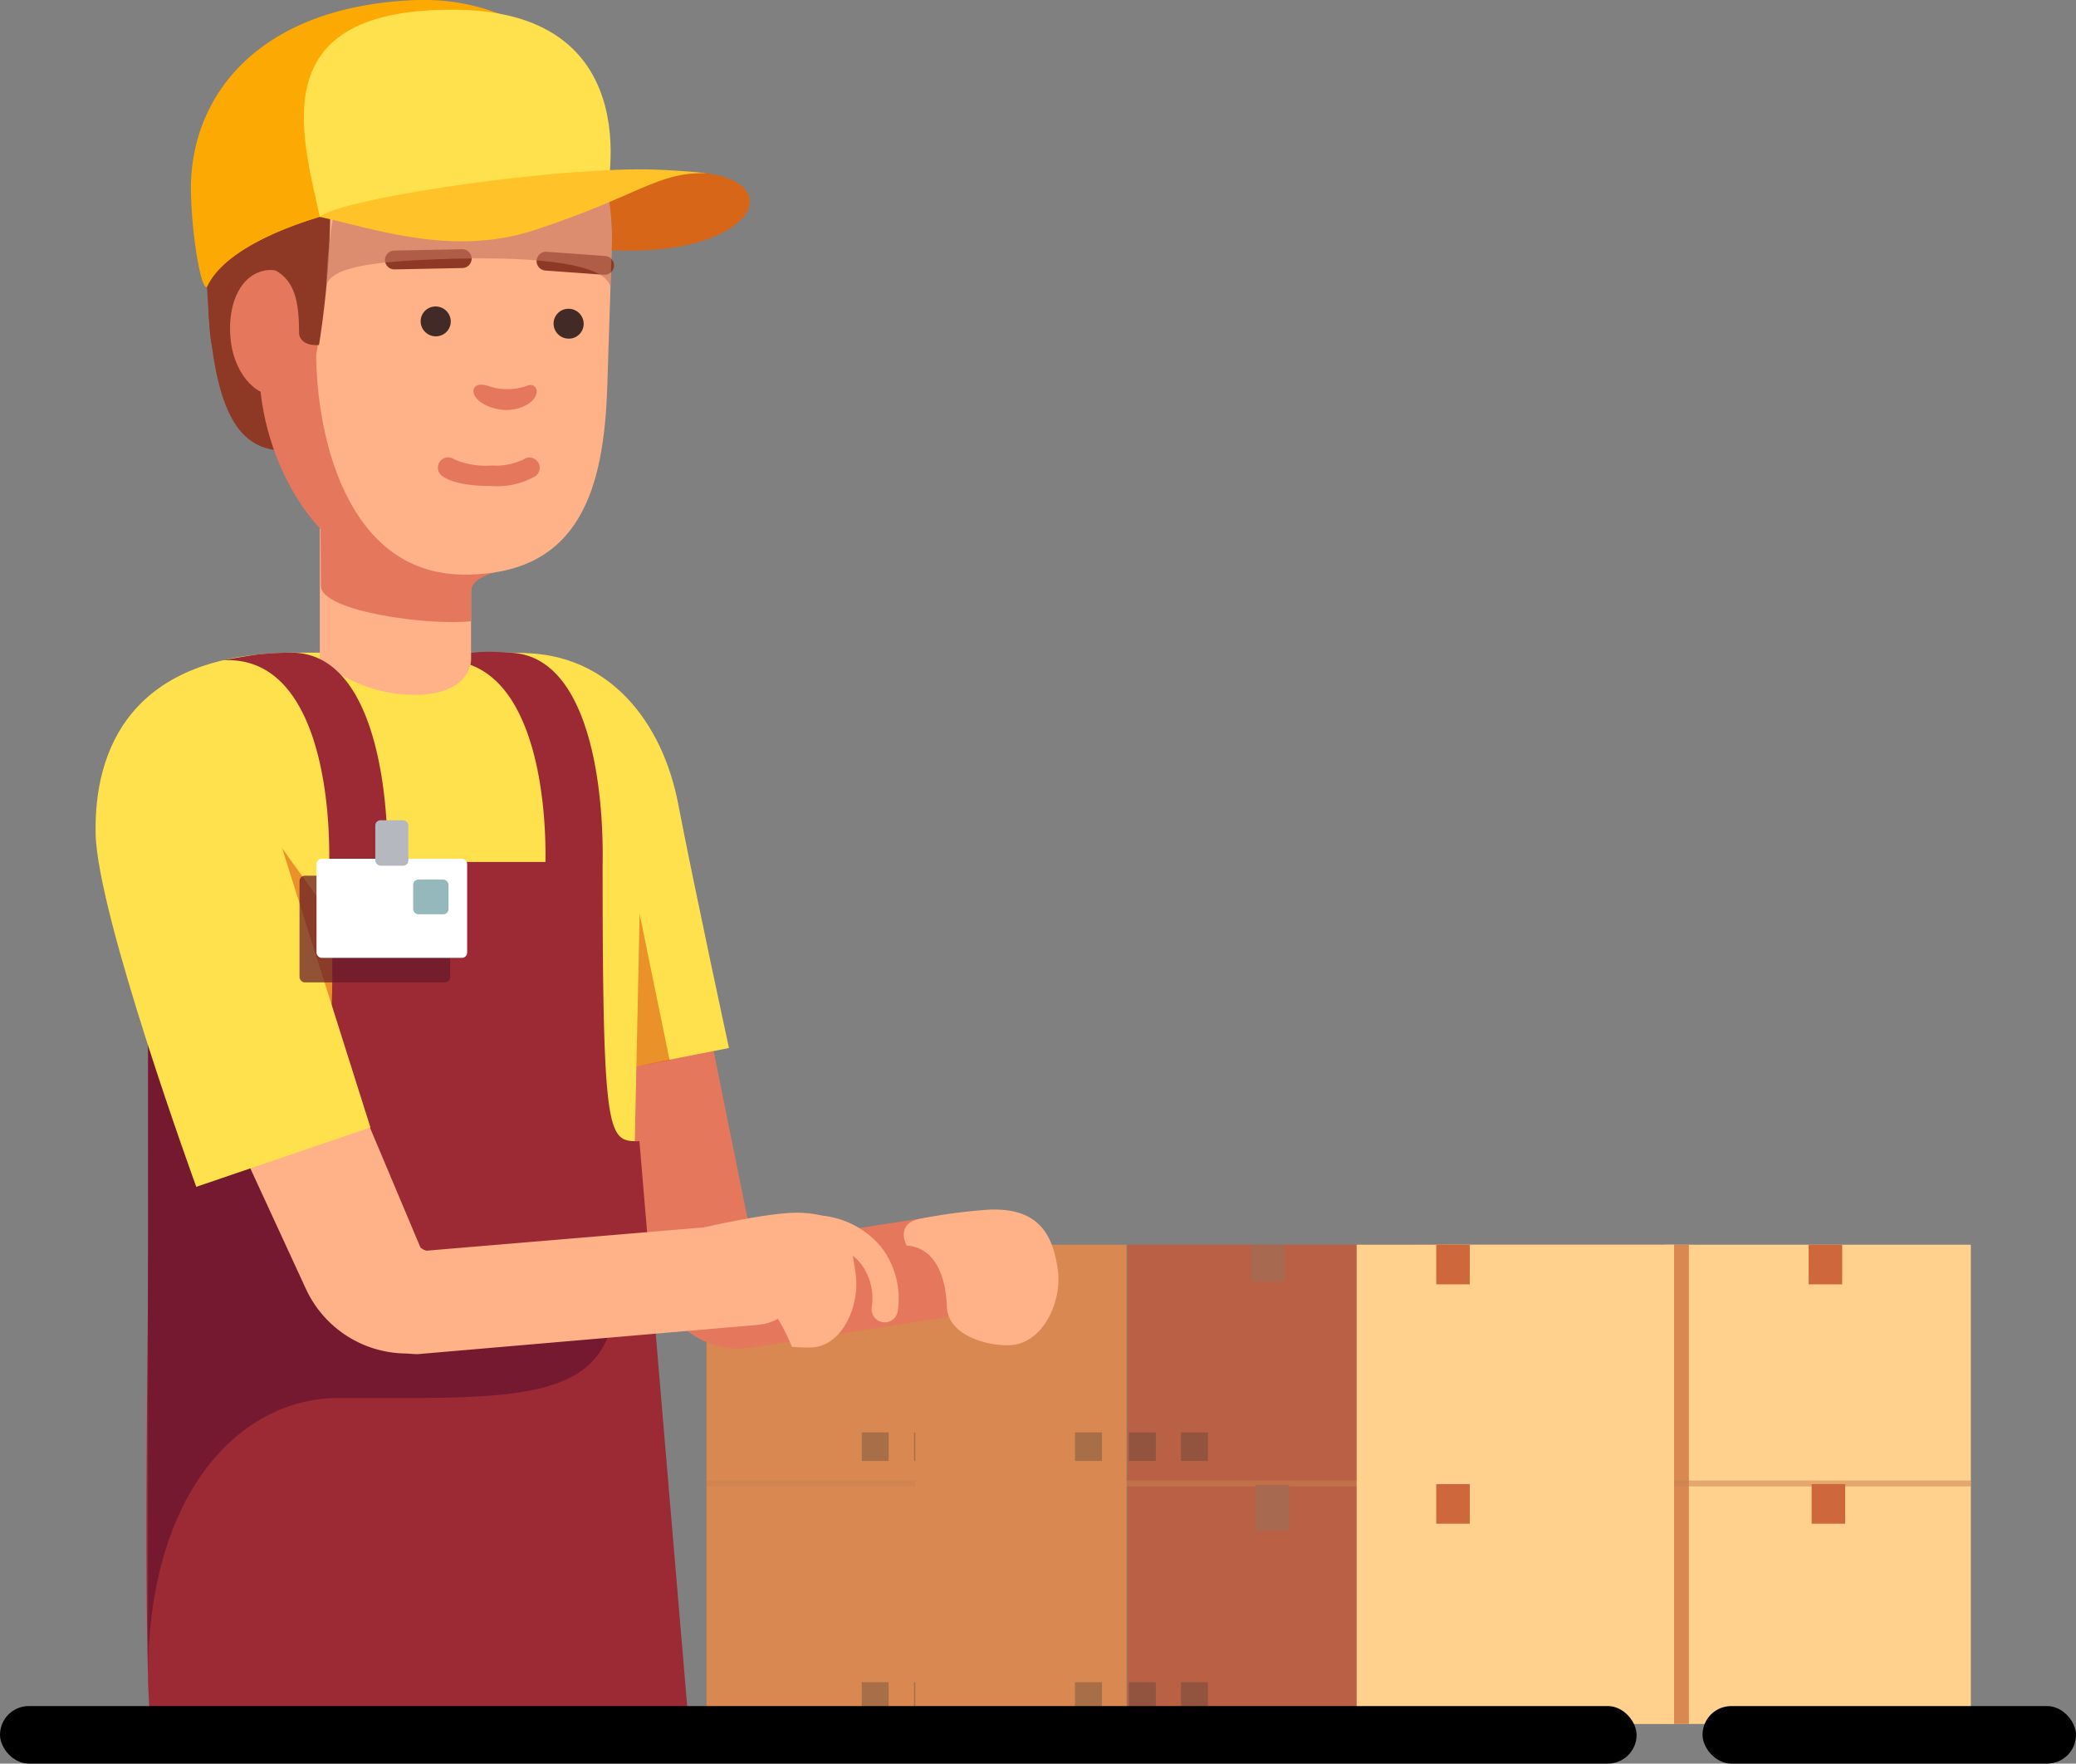 <svg xmlns="http://www.w3.org/2000/svg" width="211.718" height="179.834" viewBox="0 0 211.718 179.834">
  <rect x="0" y="0" width="211.718" height="179.834" fill="#808080" stroke="none"/>
  <g id="Group_1011" data-name="Group 1011" transform="translate(-1304 -3979.032)">
    <g id="Group_986" data-name="Group 986" transform="translate(1376.055 4105.954)">
      <g id="Group_966" data-name="Group 966" transform="translate(72.066 0)">
        <g id="Group_965" data-name="Group 965" transform="translate(0)">
          <rect id="Rectangle_2456" data-name="Rectangle 2456" width="31.222" height="48.87" transform="translate(25.65 0.001)" fill="#ffd18d"/>
          <rect id="Rectangle_2457" data-name="Rectangle 2457" width="27.561" height="48.87" transform="translate(0.556)" fill="#d88850"/>
          <g id="Group_960" data-name="Group 960" transform="translate(0 24.042)">
            <g id="Group_959" data-name="Group 959" opacity="0.5">
              <rect id="Rectangle_2458" data-name="Rectangle 2458" width="56.879" height="0.609" fill="#c9804f"/>
            </g>
          </g>
          <rect id="Rectangle_2459" data-name="Rectangle 2459" width="3.421" height="4.043" transform="translate(40.331 0)" fill="#ce683c"/>
          <rect id="Rectangle_2460" data-name="Rectangle 2460" width="3.198" height="2.909" transform="translate(1.383 19.14)" fill="#c2d8ef" opacity="0.8"/>
          <g id="Group_961" data-name="Group 961" transform="translate(15.506 19.14)" opacity="0.2">
            <rect id="Rectangle_2461" data-name="Rectangle 2461" width="5.336" height="2.909" fill="#333332"/>
          </g>
          <g id="Group_962" data-name="Group 962" transform="translate(21.595 19.14)" opacity="0.2">
            <rect id="Rectangle_2462" data-name="Rectangle 2462" width="2.747" height="2.909" fill="#333332"/>
          </g>
          <g id="Group_963" data-name="Group 963" transform="translate(15.506 44.611)" opacity="0.2">
            <rect id="Rectangle_2463" data-name="Rectangle 2463" width="5.336" height="2.91" fill="#333332"/>
          </g>
          <g id="Group_964" data-name="Group 964" transform="translate(21.595 44.611)" opacity="0.2">
            <rect id="Rectangle_2464" data-name="Rectangle 2464" width="2.747" height="2.91" fill="#333332"/>
          </g>
          <rect id="Rectangle_2465" data-name="Rectangle 2465" width="3.198" height="2.91" transform="translate(1.383 44.775)" fill="#c2d8ef" opacity="0.8"/>
          <rect id="Rectangle_2466" data-name="Rectangle 2466" width="3.421" height="4.043" transform="translate(40.637 24.408)" fill="#ce683c"/>
        </g>
      </g>
      <g id="Group_985" data-name="Group 985" transform="translate(0 0)">
        <g id="Group_975" data-name="Group 975" transform="translate(0)">
          <rect id="Rectangle_2467" data-name="Rectangle 2467" width="32.371" height="48.87" transform="translate(42.898)" fill="#ba6145"/>
          <rect id="Rectangle_2468" data-name="Rectangle 2468" width="21.552" height="48.87" fill="#d88850"/>
          <g id="Group_968" data-name="Group 968" transform="translate(0.053 24.042)">
            <g id="Group_967" data-name="Group 967" opacity="0.5">
              <rect id="Rectangle_2469" data-name="Rectangle 2469" width="75.223" height="0.609" fill="#c9804f"/>
            </g>
          </g>
          <rect id="Rectangle_2470" data-name="Rectangle 2470" width="3.421" height="3.732" transform="translate(55.523)" fill="#a86951"/>
          <g id="Group_969" data-name="Group 969" transform="translate(15.829 19.14)" opacity="0.3">
            <rect id="Rectangle_2471" data-name="Rectangle 2471" width="2.747" height="2.91" fill="#333332"/>
          </g>
          <g id="Group_970" data-name="Group 970" transform="translate(21.165 19.14)" opacity="0.3">
            <rect id="Rectangle_2472" data-name="Rectangle 2472" width="2.747" height="2.91" fill="#333332"/>
          </g>
          <g id="Group_971" data-name="Group 971" transform="translate(26.335 19.14)" opacity="0.3">
            <rect id="Rectangle_2473" data-name="Rectangle 2473" width="2.747" height="2.91" fill="#333332"/>
          </g>
          <g id="Group_972" data-name="Group 972" transform="translate(15.829 44.611)" opacity="0.3">
            <rect id="Rectangle_2474" data-name="Rectangle 2474" width="2.747" height="2.91" fill="#333332"/>
          </g>
          <g id="Group_973" data-name="Group 973" transform="translate(21.165 44.611)" opacity="0.3">
            <rect id="Rectangle_2475" data-name="Rectangle 2475" width="2.747" height="2.91" fill="#333332"/>
          </g>
          <g id="Group_974" data-name="Group 974" transform="translate(26.335 44.611)" opacity="0.3">
            <rect id="Rectangle_2476" data-name="Rectangle 2476" width="2.747" height="2.91" fill="#333332"/>
          </g>
          <rect id="Rectangle_2477" data-name="Rectangle 2477" width="3.421" height="4.669" transform="translate(55.993 24.501)" fill="#a86951"/>
        </g>
        <g id="Group_984" data-name="Group 984" transform="translate(11.665)">
          <rect id="Rectangle_2478" data-name="Rectangle 2478" width="32.372" height="48.87" transform="translate(54.639 0)" fill="#ffd18d"/>
          <rect id="Rectangle_2479" data-name="Rectangle 2479" width="21.552" height="48.87" transform="translate(9.622)" fill="#d88850"/>
          <rect id="Rectangle_2481" data-name="Rectangle 2481" width="3.421" height="4.043" transform="translate(62.753)" fill="#ce683c"/>
          <g id="Group_978" data-name="Group 978" transform="translate(25.914 19.14)" opacity="0.3">
            <rect id="Rectangle_2482" data-name="Rectangle 2482" width="2.747" height="2.91" fill="#333332"/>
          </g>
          <g id="Group_979" data-name="Group 979" transform="translate(31.406 19.14)" opacity="0.3">
            <rect id="Rectangle_2483" data-name="Rectangle 2483" width="2.747" height="2.909" fill="#333332"/>
          </g>
          <g id="Group_980" data-name="Group 980" transform="translate(36.727 19.14)" opacity="0.3">
            <rect id="Rectangle_2484" data-name="Rectangle 2484" width="2.747" height="2.909" fill="#333332"/>
          </g>
          <g id="Group_981" data-name="Group 981" transform="translate(25.914 44.611)" opacity="0.3">
            <rect id="Rectangle_2485" data-name="Rectangle 2485" width="2.747" height="2.91" fill="#333332"/>
          </g>
          <g id="Group_982" data-name="Group 982" transform="translate(31.406 44.611)" opacity="0.3">
            <rect id="Rectangle_2486" data-name="Rectangle 2486" width="2.747" height="2.91" fill="#333332"/>
          </g>
          <g id="Group_983" data-name="Group 983" transform="translate(36.727 44.611)" opacity="0.3">
            <rect id="Rectangle_2487" data-name="Rectangle 2487" width="2.747" height="2.91" fill="#333332"/>
          </g>
          <rect id="Rectangle_2488" data-name="Rectangle 2488" width="3.421" height="4.043" transform="translate(62.753 24.408)" fill="#ce683c"/>
        </g>
      </g>
    </g>
    <g id="Group_1010" data-name="Group 1010">
      <g id="Group_958" data-name="Group 958" transform="translate(1313.746 3979.032)">
        <g id="Group_933" data-name="Group 933" transform="translate(48.724 82.967)">
          <path id="Path_2600" data-name="Path 2600" d="M519.746,221.121a8.549,8.549,0,0,1-8.313-6.766l-8.409-41.577a5.176,5.176,0,0,1,10.147-2.052l8.048,39.79,17.794-2.755a5.176,5.176,0,0,1,1.584,10.231L521,221.025A8.1,8.1,0,0,1,519.746,221.121Z" transform="translate(-502.92 -166.576)" fill="#e5785c"/>
        </g>
        <g id="Group_951" data-name="Group 951" transform="translate(0 0)">
          <g id="Group_950" data-name="Group 950" transform="translate(0)">
            <g id="Group_948" data-name="Group 948" transform="translate(0 2.238)">
              <g id="Group_947" data-name="Group 947">
                <g id="Group_939" data-name="Group 939" transform="translate(39.383 64.359)">
                  <path id="Path_2617" data-name="Path 2617" d="M505.584,196.573l-1.519-8.132c-1.472-7.882-3.477-16.568-4.746-21.612l-2.018-8.022s-5.5-5.452,2.108-5.452c9.01,0,14.414,7.1,16,15.362,1.672,8.693,5.182,24.908,5.182,24.908Z" transform="translate(-495.377 -153.356)" fill="#ffe14e"/>
                  <path id="Path_2618" data-name="Path 2618" d="M513.883,191.922l-5.37-26.16-10.38,28.972Z" transform="translate(-494.72 -150.4)" fill="#d64404" opacity="0.5"/>
                </g>
                <path id="Path_2620" data-name="Path 2620" d="M482.486,153.32h22.663c7.339.061,13.11,6.731,13.11,14.56,0,0-1.379,66.082-1.559,71.1-.019.516-1.3,1.538-1.3,1.538s3.421-2.386-15.791-2.235c-22.59.177-31.619,21.147-31.619,21.147V167.469C467.993,159.64,475.147,153.261,482.486,153.32Z" transform="translate(-462.519 -89.006)" fill="#ffe14e"/>
                <path id="Path_2621" data-name="Path 2621" d="M480.831,169.119l-2.087-.513h-.559l-6.536,4.357-2.179,27.169,3.359,7.818,15.737-6.023.769-21.018Z" transform="translate(-462.167 -85.363)" fill="#d64404" opacity="0.5"/>
                <path id="Path_2622" data-name="Path 2622" d="M518.038,199.034l4.881,57.714H468.046s-.061-1.27-.1-2.049c-.021-.369-.021-.738-.021-1.087-.492-15.646.329-63.149.329-63.149l4.593,2.01v8.038a40.4,40.4,0,0,1,6.315-.431,5.641,5.641,0,0,0,1.8-.287c7.752-2.707,5.435-23.293,5.435-29.24h27.886C514.285,199.034,514.838,199.034,518.038,199.034Z" transform="translate(-462.573 -84.899)" fill="#9b2a35"/>
                <path id="Path_2623" data-name="Path 2623" d="M487.328,221.928c-9.967,0-19.436,9.531-19.436,28.4V184.347l4.922,4.838v8.038a40.4,40.4,0,0,1,6.315-.431,5.641,5.641,0,0,0,1.8-.287c.821,1.538,1.334,2.563,1.334,2.563.5,18.24,33.342,6.075,33.342,11.58C515.609,222.684,505.914,221.928,487.328,221.928Z" transform="translate(-462.543 -81.612)" fill="#751931"/>
                <g id="Group_943" data-name="Group 943" transform="translate(10.721)">
                  <path id="Path_2624" data-name="Path 2624" d="M472.874,125.357c.8,11.122,3.548,14.126,7.894,14.126,3.566,0,6.521-4.922,6.392-6.073s-1.405-7.926-2.428-8.31S472.874,125.357,472.874,125.357Z" transform="translate(-472.077 -95.759)" fill="#8e3925"/>
                  <path id="Path_2625" data-name="Path 2625" d="M483.2,142.737c-.706-1.418-1.14,3.09-1.15,2.55-.182-9.468-8.29-2.418-8.929-12.9-.546-8.938-.623-9.016-.863-13.359-.48-8.63,4.533-17.784,22.976-17.643,10.268.078,12.9,4.065,15.216,9.295,4.312,9.74.831,22.251.831,22.251Z" transform="translate(-472.23 -101.382)" fill="#8e3925"/>
                  <path id="Path_2626" data-name="Path 2626" d="M497.465,157.495s.141,3.643-5.794,3.643a14.626,14.626,0,0,1-9.631-3.642V139.419l15.425-.854Z" transform="translate(-469.893 -92.521)" fill="#ffb287"/>
                  <path id="Path_2627" data-name="Path 2627" d="M497.465,154.2c-4.042.494-15.316-.953-15.316-3.61s-.109-14.437-.109-14.437l15.425.105Z" transform="translate(-469.893 -93.096)" fill="#e5785c"/>
                  <path id="Path_2628" data-name="Path 2628" d="M511.979,137.151c0,3.553-3.1,11.74-5.018,14.19-.82,1.045-1.952,3.419-4.553,4.208-2.366.717-3.767,1.222-3.767,2.5,0,1.387-2.914-1.3-3.908-1.3-11.823,0-17.668-12.736-17.668-21.412l3.643-11.382c0-9.5,6.305-16.327,15.48-16.257s16.563,6.326,16.563,15.825Z" transform="translate(-471.078 -99.877)" fill="#e5785c"/>
                  <path id="Path_2629" data-name="Path 2629" d="M511.879,123.5l-.123,3.773-.328,10.232c-.348,9.966-2.584,19.172-14.681,19.071-12.078-.083-15.318-14.7-14.99-24.176l.573-8.243c0-.348,0-.7.021-1.025.246-12.364,5.27-16.9,14.149-16.9C508.619,106.235,512.207,114.006,511.879,123.5Z" transform="translate(-469.965 -100.225)" fill="#ffb287"/>
                  <g id="Group_940" data-name="Group 940" transform="translate(27.817 36.987)">
                    <path id="Path_2630" data-name="Path 2630" d="M498.029,133.834c1.722,0,3.187-.97,3.112-1.963-.028-.36-.389-.8-1.064-.479a5.774,5.774,0,0,1-2.037.312,5.668,5.668,0,0,1-1.875-.336c-1.095-.329-1.44.1-1.469.463C494.621,132.822,496.307,133.815,498.029,133.834Z" transform="translate(-494.694 -131.251)" fill="#e5785c"/>
                  </g>
                  <path id="Path_2631" data-name="Path 2631" d="M483.626,127.821c.251,3.539-1.549,6.58-4.019,6.791s-4.678-2.488-4.93-6.027,1.127-6.3,3.574-6.734S483.374,124.281,483.626,127.821Z" transform="translate(-471.654 -96.515)" fill="#e5785c"/>
                  <ellipse id="Ellipse_186" data-name="Ellipse 186" cx="1.521" cy="1.538" rx="1.521" ry="1.538" transform="matrix(0.375, -0.927, 0.927, 0.375, 21.972, 31.369)" fill="#422b27"/>
                  <path id="Path_2632" data-name="Path 2632" d="M501.294,126.513a1.545,1.545,0,0,0,1.535,1.535,1.516,1.516,0,0,0,1.535-1.512A1.543,1.543,0,0,0,502.83,125,1.514,1.514,0,0,0,501.294,126.513Z" transform="translate(-465.305 -95.753)" fill="#422b27"/>
                  <g id="Group_941" data-name="Group 941" transform="translate(18.806 23.175)">
                    <path id="Path_2633" data-name="Path 2633" d="M488.375,122.154a.959.959,0,0,1-.019-1.918l6.908-.139a.959.959,0,1,1,.04,1.918l-6.91.139Z" transform="translate(-487.417 -120.097)" fill="#8e3925"/>
                  </g>
                  <g id="Group_942" data-name="Group 942" transform="translate(34.289 23.432)">
                    <path id="Path_2634" data-name="Path 2634" d="M506.831,122.653l-.071,0-5.948-.43a.96.96,0,1,1,.138-1.914l5.949.43a.96.96,0,0,1-.068,1.917Z" transform="translate(-499.921 -120.304)" fill="#8e3925"/>
                  </g>
                  <path id="Path_2635" data-name="Path 2635" d="M479.092,124.021a17.35,17.35,0,0,1,6.164-13.33c-1.81-2.249-2.467-5.611-2.08-5.92a16.972,16.972,0,0,1,18.706-1.014c6.7,3.875,9.763,6.475,8.616,9.224.014.032.03.062.045.094l-.058-.061a6.34,6.34,0,0,1-5.383,4.029c-8.566,0-8.384-5.029-14.767-4.538-2.493.192-6.281,1.774-6.281,8.007a92.47,92.47,0,0,1-1.148,13.812c-2,.129-2.032-1.171-2.032-1.171,0-3.58-.535-5.582-2.812-6.648Z" transform="translate(-470.84 -101.381)" fill="#8e3925"/>
                </g>
                <g id="Group_944" data-name="Group 944" transform="translate(34.924 44.408)">
                  <path id="Path_2636" data-name="Path 2636" d="M497.283,140.16h-.012c-2.4,0-4.1-.342-5.051-1.012a1.048,1.048,0,1,1,1.206-1.714,8.162,8.162,0,0,0,3.846.63,6.416,6.416,0,0,0,3.233-.625,1.047,1.047,0,0,1,1.207,1.711A7.8,7.8,0,0,1,497.283,140.16Z" transform="translate(-491.775 -137.244)" fill="#e5785c"/>
                </g>
                <g id="Group_946" data-name="Group 946" transform="translate(5.317 83.518)">
                  <path id="Path_2644" data-name="Path 2644" d="M534.819,212.568a5.192,5.192,0,0,1-4.72,5.6l-34.639,2.982c-.268.027-1.074-.064-1.355-.064a11.341,11.341,0,0,1-10.138-6.659l-6.552-14.209-2.591-8.649L468.272,176a5.172,5.172,0,0,1,9.535-4.012l7.542,17.907,2.961,2.883,7.368,17.493a1.429,1.429,0,0,0,.615.334l32.922-2.763A5.193,5.193,0,0,1,534.819,212.568Z" transform="translate(-467.866 -168.828)" fill="#ffb287"/>
                </g>
                <path id="Path_2645" data-name="Path 2645" d="M483.913,153.32c-16.842,0-20.494,10.019-20.336,18.439.154,8.289,10.265,36.029,10.265,36.029l17.762-6.058-9.369-29.61Z" transform="translate(-463.572 -89.005)" fill="#ffe14e"/>
              </g>
              <path id="Path_2646" data-name="Path 2646" d="M481.04,153.32c8.041,0,9.916,12.871,9.81,21.333l-2.773,6.152-3.174-6.152c.108-8.462-1.89-21.058-10.844-20.554,0,0,2-.375,3.409-.576A32.323,32.323,0,0,1,481.04,153.32Z" transform="translate(-461.073 -89.005)" fill="#9b2a35"/>
              <path id="Path_2647" data-name="Path 2647" d="M498.235,153.339a19.088,19.088,0,0,0-3.571-.011c-.048.007-.1.016-.152.022V154a2.311,2.311,0,0,1-.073.577c6.255,2.3,7.754,12.752,7.661,20.1l3.447,4.1,2.386-4.1C508.038,166.209,506.276,153.339,498.235,153.339Z" transform="translate(-456.217 -89.024)" fill="#9b2a35"/>
            </g>
            <path id="Path_2648" data-name="Path 2648" d="M511.679,123.5l-.123,3.773c-.532-2.645-8.761-3.194-17.824-2.846-5.414.227-10.974.618-11.158,2.846.246-12.364,4.848-21.038,13.726-21.038C508.42,106.235,512.007,114.006,511.679,123.5Z" transform="translate(-459.044 -97.987)" fill="#c67560" opacity="0.6"/>
            <g id="Group_949" data-name="Group 949" transform="translate(9.719)">
              <path id="Path_2649" data-name="Path 2649" d="M513.418,119.425c-1.339-1.025-2.73-.513-8.919-.513a71.176,71.176,0,0,0-19.931,2.773c-5.829,1.76-10.215,4.261-11.5,7.137-.6.443-1.538-5.253-1.628-9.349-.014-.228-.014-.443-.014-.658a18.9,18.9,0,0,1,.6-4.761c1.767-6.688,7.421-12.392,17.726-14.027a.827.827,0,0,0,.1-.021c1.15-.18,2.356-.3,3.632-.388.451-.027.887-.042,1.324-.042a21.091,21.091,0,0,1,7.11,1.067c.145.05.291.1.43.16a17.651,17.651,0,0,1,10.124,9.6C514.526,115.018,514.36,119.348,513.418,119.425Z" transform="translate(-471.421 -99.574)" fill="#fca903"/>
              <path id="Path_2650" data-name="Path 2650" d="M512.3,113.751c-2.127.1-4.5-.111-6.968-.037a24.08,24.08,0,0,1,.922,8.008h0C521.995,122.51,525.289,113.125,512.3,113.751Z" transform="translate(-463.34 -96.209)" fill="#d86619"/>
              <path id="Path_2651" data-name="Path 2651" d="M472.746,128.587c1.289-2.877,5.675-5.378,11.5-7.139a71.223,71.223,0,0,1,19.931-2.771c6.189,0,7.581-.514,8.918.513.944-.077,1.109-4.408-.942-9.023a17.651,17.651,0,0,0-10.124-9.6c4.476,2.765,4.914,10.021,5.218,12.307.347,2.6-6.929,3.119-18.192,5.891S472.891,125.758,472.746,128.587Z" transform="translate(-471.105 -99.338)" fill="#fca903"/>
            </g>
          </g>
        </g>
        <g id="Group_952" data-name="Group 952" transform="translate(20.801 89.296)" opacity="0.7">
          <rect id="Rectangle_2452" data-name="Rectangle 2452" width="15.363" height="10.879" rx="0.535" fill="#631729"/>
        </g>
        <rect id="Rectangle_2453" data-name="Rectangle 2453" width="15.363" height="10.111" rx="0.535" transform="translate(22.533 87.564)" fill="#fff"/>
        <rect id="Rectangle_2454" data-name="Rectangle 2454" width="3.371" height="4.636" rx="0.535" transform="translate(28.529 83.641)" fill="#b6b8bf"/>
        <g id="Group_953" data-name="Group 953" transform="translate(32.387 89.688)" opacity="0.6">
          <rect id="Rectangle_2455" data-name="Rectangle 2455" width="3.608" height="3.544" rx="0.535" fill="#4c888e"/>
        </g>
        <path id="Path_2661" data-name="Path 2661" d="M524.9,213.177a15.9,15.9,0,0,1-1.886-.067c-1.871-4.61-4.8-7.368-6.162-4.889-.295-1.979-.391-4.647-3.174-4.848,0,0-3.158-1.63-.421-2.256,4.012-.92,8.381-1.755,10.616-1.672,4.514.167,5.092,2.176,5.64,6.227C529.98,209.1,528.022,213.177,524.9,213.177Z" transform="translate(-451.999 -75.778)" fill="#ffb287"/>
        <path id="Path_2662" data-name="Path 2662" d="M530.421,202.845c3.524.256,4.059,4.418,4.107,6.224.074,2.776,3.7,3.951,6.2,3.951,3.622,0,5.544-4.485,5.126-7.634-.537-4.045-2.285-6.464-7.244-6.185a57.916,57.916,0,0,0-6.687.892C529.164,200.562,530.421,202.845,530.421,202.845Z" transform="translate(-447.711 -75.84)" fill="#ffb287"/>
        <g id="Group_957" data-name="Group 957" transform="translate(72.234 123.919)">
          <path id="Path_2663" data-name="Path 2663" d="M530.155,210.569a1.234,1.234,0,0,1-.191-.014,1.337,1.337,0,0,1-1.135-1.513,5.89,5.89,0,0,0-1.121-4.476,6.4,6.4,0,0,0-4.589-2.25,1.337,1.337,0,1,1,.249-2.662,8.994,8.994,0,0,1,6.44,3.257,8.571,8.571,0,0,1,1.669,6.511A1.337,1.337,0,0,1,530.155,210.569Z" transform="translate(-521.906 -199.647)" fill="#ffb287"/>
        </g>
        <path id="Path_2666" data-name="Path 2666" d="M482.353,121.5c-1.9-8.64-5.768-21.338,13.927-21.121,20.283.223,15.157,19.614,15.157,19.614Z" transform="translate(-459.484 -99.384)" fill="#ffe14e"/>
        <path id="Path_2667" data-name="Path 2667" d="M521.484,113.915c-5.13-.128-6.871,2.322-17.657,5.832-8.181,2.667-16.149-.136-21.788-1.383,1.927-1.756,21.563-4.767,32.4-4.844C517.257,113.5,521.014,113.845,521.484,113.915Z" transform="translate(-459.171 -96.252)" fill="#ffc229"/>
      </g>
      <rect id="Rectangle_2493" data-name="Rectangle 2493" width="166.908" height="5.866" rx="2.933" transform="translate(1304 4153)"/>
      <rect id="Rectangle_2494" data-name="Rectangle 2494" width="38.088" height="5.866" rx="2.933" transform="translate(1477.629 4153)"/>
    </g>
  </g>
</svg>
